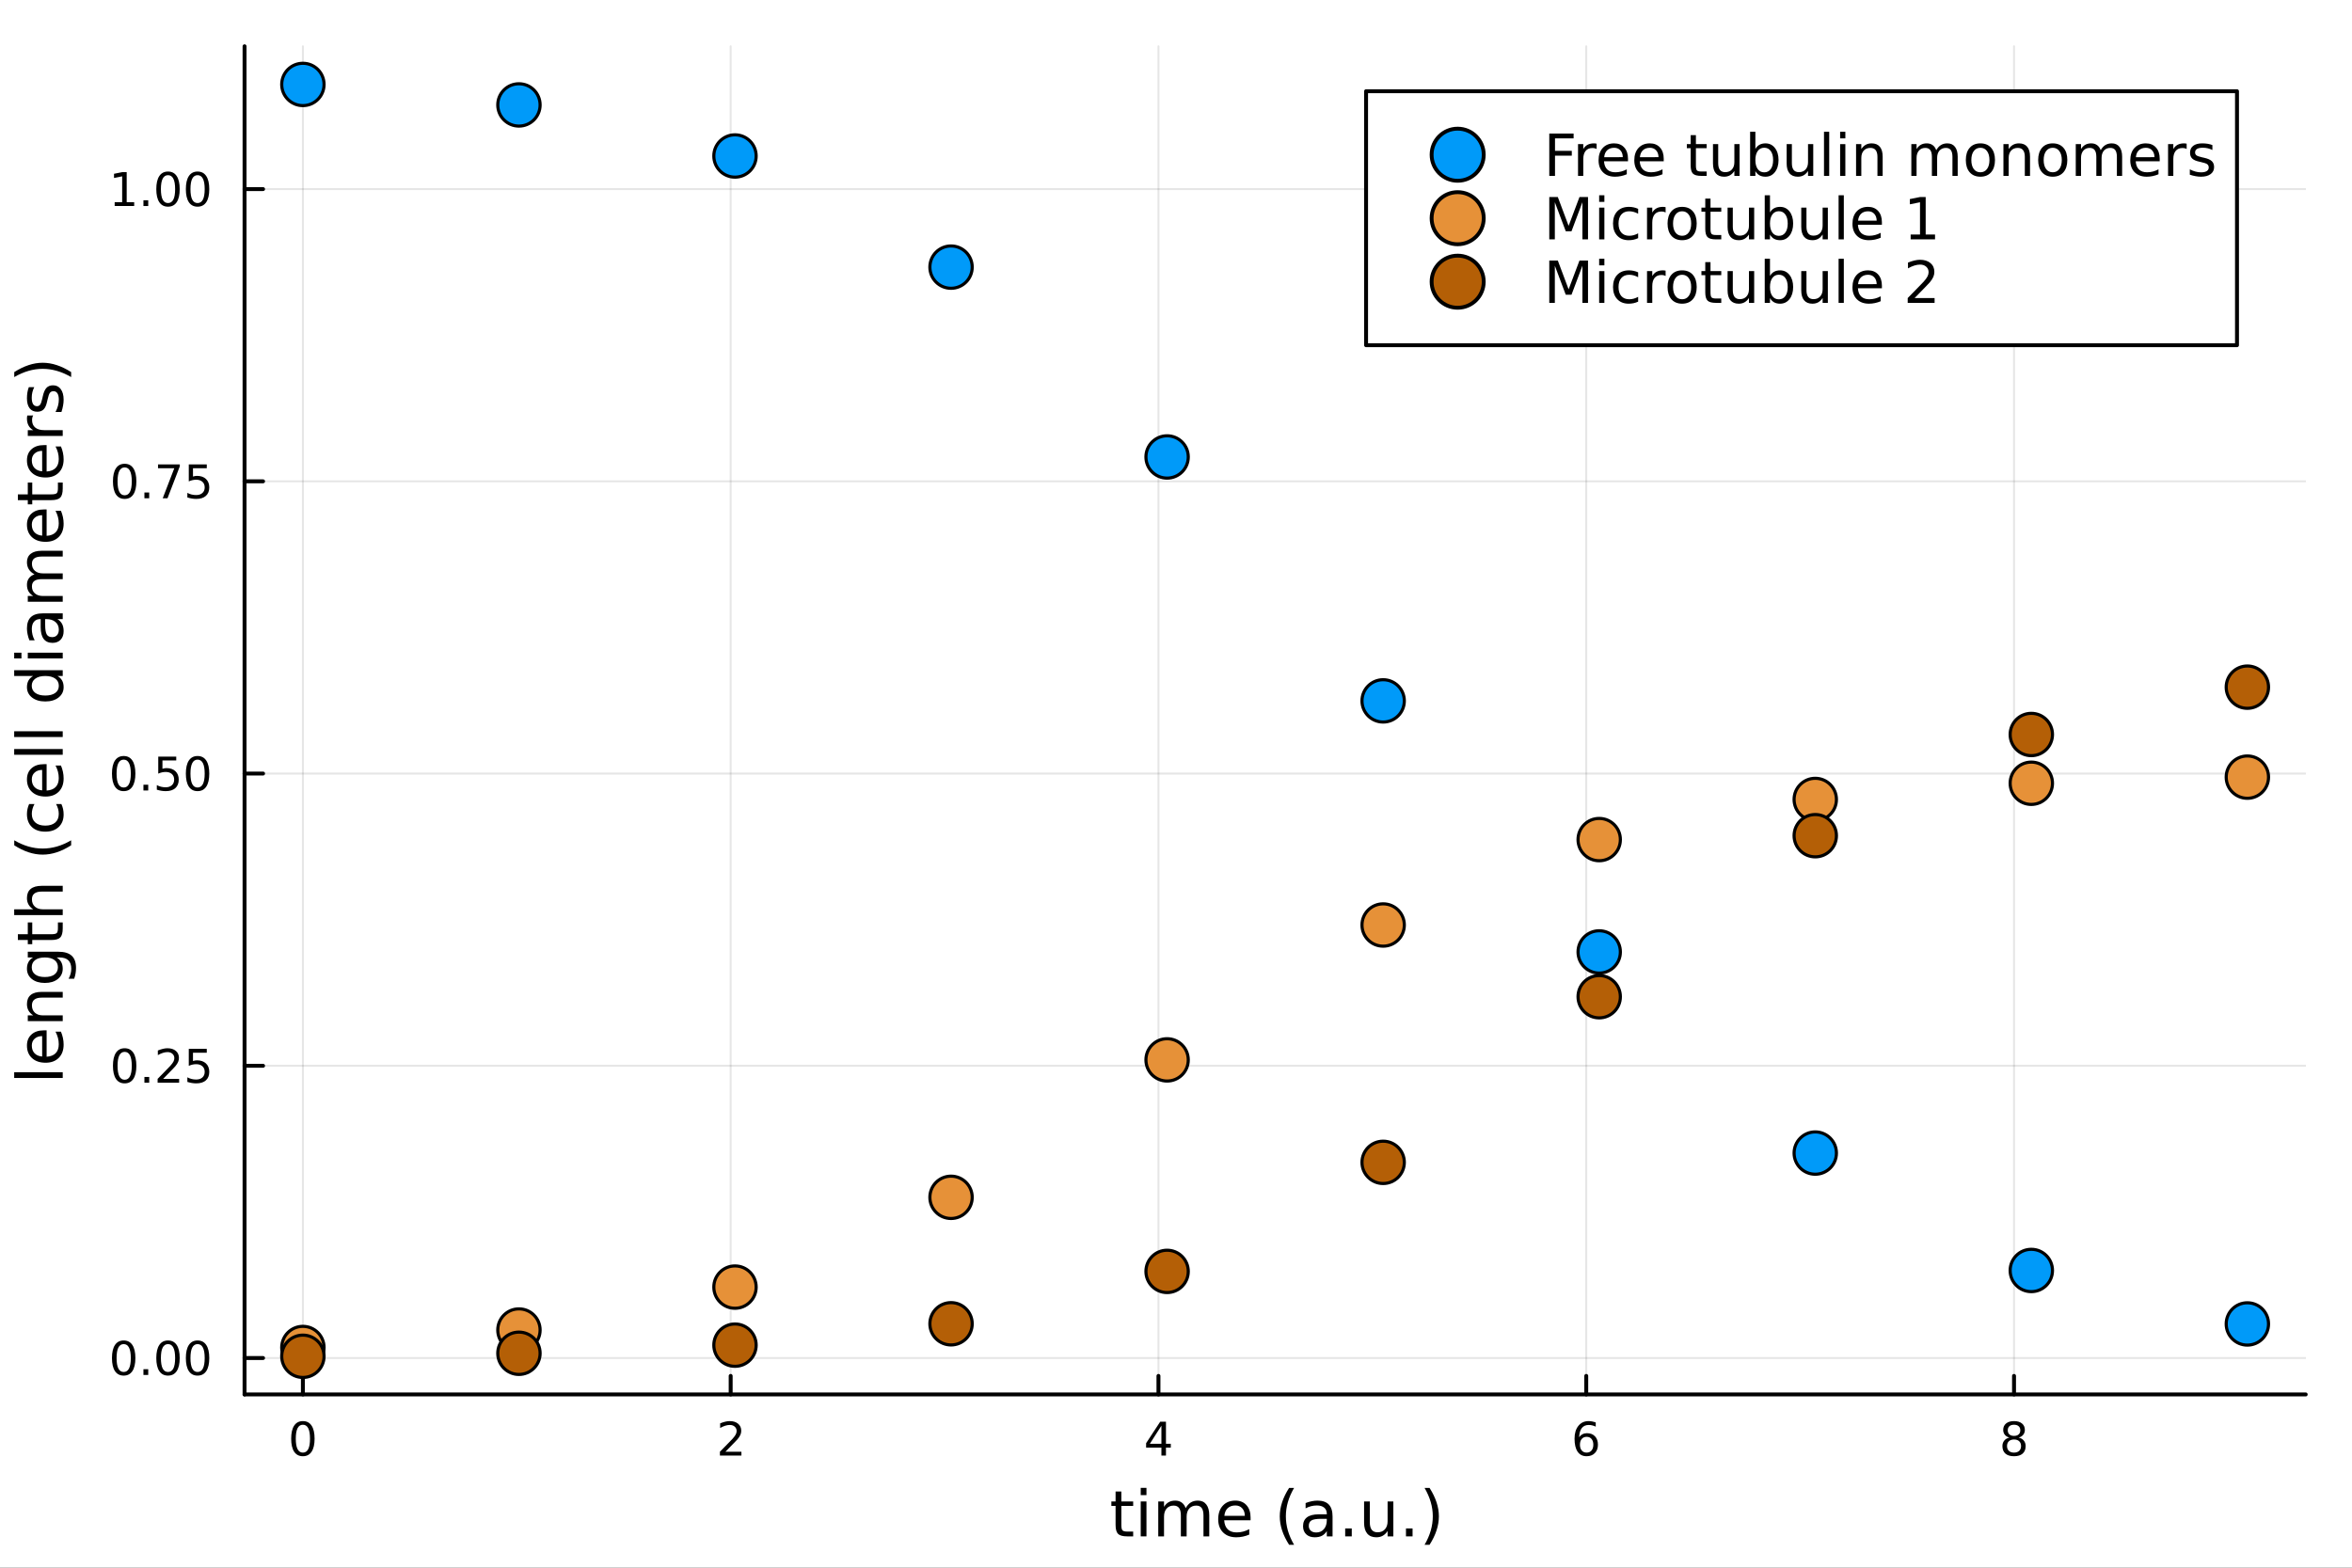 <svg xmlns="http://www.w3.org/2000/svg" xmlns:xlink="http://www.w3.org/1999/xlink" width="600" height="400" viewBox="0 0 2400 1600">
<rect x="0" y="0" width="2400" height="1600" fill="#333333" stroke="none"/>
<defs>
  <clipPath id="clip860">
    <rect x="0" y="0" width="2400" height="1600"></rect>
  </clipPath>
</defs>
<path clip-path="url(#clip860)" d="M0 1600 L2400 1600 L2400 0 L0 0  Z" fill="#ffffff" fill-rule="evenodd" fill-opacity="1"></path>
<defs>
  <clipPath id="clip861">
    <rect x="480" y="0" width="1681" height="1600"></rect>
  </clipPath>
</defs>
<path clip-path="url(#clip860)" d="M249.542 1423.18 L2352.76 1423.18 L2352.76 47.244 L249.542 47.244  Z" fill="#ffffff" fill-rule="evenodd" fill-opacity="1"></path>
<defs>
  <clipPath id="clip862">
    <rect x="249" y="47" width="2104" height="1377"></rect>
  </clipPath>
</defs>
<polyline clip-path="url(#clip862)" style="stroke:#000000; stroke-linecap:round; stroke-linejoin:round; stroke-width:2; stroke-opacity:0.1; fill:none" points="309.067,1423.18 309.067,47.244 "></polyline>
<polyline clip-path="url(#clip862)" style="stroke:#000000; stroke-linecap:round; stroke-linejoin:round; stroke-width:2; stroke-opacity:0.1; fill:none" points="745.583,1423.18 745.583,47.244 "></polyline>
<polyline clip-path="url(#clip862)" style="stroke:#000000; stroke-linecap:round; stroke-linejoin:round; stroke-width:2; stroke-opacity:0.1; fill:none" points="1182.1,1423.18 1182.1,47.244 "></polyline>
<polyline clip-path="url(#clip862)" style="stroke:#000000; stroke-linecap:round; stroke-linejoin:round; stroke-width:2; stroke-opacity:0.1; fill:none" points="1618.62,1423.18 1618.62,47.244 "></polyline>
<polyline clip-path="url(#clip862)" style="stroke:#000000; stroke-linecap:round; stroke-linejoin:round; stroke-width:2; stroke-opacity:0.1; fill:none" points="2055.13,1423.18 2055.13,47.244 "></polyline>
<polyline clip-path="url(#clip860)" style="stroke:#000000; stroke-linecap:round; stroke-linejoin:round; stroke-width:4; stroke-opacity:1; fill:none" points="249.542,1423.18 2352.76,1423.18 "></polyline>
<polyline clip-path="url(#clip860)" style="stroke:#000000; stroke-linecap:round; stroke-linejoin:round; stroke-width:4; stroke-opacity:1; fill:none" points="309.067,1423.18 309.067,1404.28 "></polyline>
<polyline clip-path="url(#clip860)" style="stroke:#000000; stroke-linecap:round; stroke-linejoin:round; stroke-width:4; stroke-opacity:1; fill:none" points="745.583,1423.18 745.583,1404.28 "></polyline>
<polyline clip-path="url(#clip860)" style="stroke:#000000; stroke-linecap:round; stroke-linejoin:round; stroke-width:4; stroke-opacity:1; fill:none" points="1182.1,1423.18 1182.1,1404.28 "></polyline>
<polyline clip-path="url(#clip860)" style="stroke:#000000; stroke-linecap:round; stroke-linejoin:round; stroke-width:4; stroke-opacity:1; fill:none" points="1618.62,1423.18 1618.62,1404.28 "></polyline>
<polyline clip-path="url(#clip860)" style="stroke:#000000; stroke-linecap:round; stroke-linejoin:round; stroke-width:4; stroke-opacity:1; fill:none" points="2055.13,1423.18 2055.13,1404.28 "></polyline>
<path clip-path="url(#clip860)" d="M309.067 1454.1 Q305.456 1454.1 303.627 1457.66 Q301.822 1461.2 301.822 1468.33 Q301.822 1475.44 303.627 1479.01 Q305.456 1482.55 309.067 1482.55 Q312.701 1482.55 314.507 1479.01 Q316.335 1475.44 316.335 1468.33 Q316.335 1461.2 314.507 1457.66 Q312.701 1454.1 309.067 1454.1 M309.067 1450.39 Q314.877 1450.39 317.933 1455 Q321.011 1459.58 321.011 1468.33 Q321.011 1477.06 317.933 1481.67 Q314.877 1486.25 309.067 1486.25 Q303.257 1486.25 300.178 1481.67 Q297.123 1477.06 297.123 1468.33 Q297.123 1459.58 300.178 1455 Q303.257 1450.39 309.067 1450.39 Z" fill="#000000" fill-rule="nonzero" fill-opacity="1"></path><path clip-path="url(#clip860)" d="M740.236 1481.64 L756.555 1481.64 L756.555 1485.58 L734.611 1485.58 L734.611 1481.64 Q737.273 1478.89 741.856 1474.26 Q746.463 1469.61 747.643 1468.27 Q749.889 1465.74 750.768 1464.01 Q751.671 1462.25 751.671 1460.56 Q751.671 1457.8 749.727 1456.07 Q747.805 1454.33 744.703 1454.33 Q742.504 1454.33 740.051 1455.09 Q737.62 1455.86 734.842 1457.41 L734.842 1452.69 Q737.666 1451.55 740.12 1450.97 Q742.574 1450.39 744.611 1450.39 Q749.981 1450.39 753.176 1453.08 Q756.37 1455.77 756.37 1460.26 Q756.37 1462.39 755.56 1464.31 Q754.773 1466.2 752.666 1468.8 Q752.088 1469.47 748.986 1472.69 Q745.884 1475.88 740.236 1481.64 Z" fill="#000000" fill-rule="nonzero" fill-opacity="1"></path><path clip-path="url(#clip860)" d="M1185.11 1455.09 L1173.3 1473.54 L1185.11 1473.54 L1185.11 1455.09 M1183.88 1451.02 L1189.76 1451.02 L1189.76 1473.54 L1194.69 1473.54 L1194.69 1477.43 L1189.76 1477.43 L1189.76 1485.58 L1185.11 1485.58 L1185.11 1477.43 L1169.51 1477.43 L1169.51 1472.92 L1183.88 1451.02 Z" fill="#000000" fill-rule="nonzero" fill-opacity="1"></path><path clip-path="url(#clip860)" d="M1619.02 1466.44 Q1615.87 1466.44 1614.02 1468.59 Q1612.19 1470.74 1612.19 1474.49 Q1612.19 1478.22 1614.02 1480.39 Q1615.87 1482.55 1619.02 1482.55 Q1622.17 1482.55 1624 1480.39 Q1625.85 1478.22 1625.85 1474.49 Q1625.85 1470.74 1624 1468.59 Q1622.17 1466.44 1619.02 1466.44 M1628.3 1451.78 L1628.3 1456.04 Q1626.54 1455.21 1624.74 1454.77 Q1622.96 1454.33 1621.2 1454.33 Q1616.57 1454.33 1614.11 1457.45 Q1611.68 1460.58 1611.34 1466.9 Q1612.7 1464.89 1614.76 1463.82 Q1616.82 1462.73 1619.3 1462.73 Q1624.51 1462.73 1627.52 1465.9 Q1630.55 1469.05 1630.55 1474.49 Q1630.55 1479.82 1627.4 1483.03 Q1624.25 1486.25 1619.02 1486.25 Q1613.02 1486.25 1609.85 1481.67 Q1606.68 1477.06 1606.68 1468.33 Q1606.68 1460.14 1610.57 1455.28 Q1614.46 1450.39 1621.01 1450.39 Q1622.77 1450.39 1624.55 1450.74 Q1626.36 1451.09 1628.3 1451.78 Z" fill="#000000" fill-rule="nonzero" fill-opacity="1"></path><path clip-path="url(#clip860)" d="M2055.13 1469.17 Q2051.8 1469.17 2049.88 1470.95 Q2047.98 1472.73 2047.98 1475.86 Q2047.98 1478.98 2049.88 1480.77 Q2051.8 1482.55 2055.13 1482.55 Q2058.46 1482.55 2060.39 1480.77 Q2062.31 1478.96 2062.31 1475.86 Q2062.31 1472.73 2060.39 1470.95 Q2058.49 1469.17 2055.13 1469.17 M2050.46 1467.18 Q2047.45 1466.44 2045.76 1464.38 Q2044.09 1462.32 2044.09 1459.35 Q2044.09 1455.21 2047.03 1452.8 Q2049.99 1450.39 2055.13 1450.39 Q2060.29 1450.39 2063.23 1452.8 Q2066.17 1455.21 2066.17 1459.35 Q2066.17 1462.32 2064.48 1464.38 Q2062.82 1466.44 2059.83 1467.18 Q2063.21 1467.96 2065.08 1470.26 Q2066.98 1472.55 2066.98 1475.86 Q2066.98 1480.88 2063.9 1483.57 Q2060.85 1486.25 2055.13 1486.25 Q2049.41 1486.25 2046.34 1483.57 Q2043.28 1480.88 2043.28 1475.86 Q2043.28 1472.55 2045.18 1470.26 Q2047.08 1467.96 2050.46 1467.18 M2048.74 1459.79 Q2048.74 1462.48 2050.41 1463.98 Q2052.1 1465.49 2055.13 1465.49 Q2058.14 1465.49 2059.83 1463.98 Q2061.54 1462.48 2061.54 1459.79 Q2061.54 1457.11 2059.83 1455.6 Q2058.14 1454.1 2055.13 1454.1 Q2052.1 1454.1 2050.41 1455.6 Q2048.74 1457.11 2048.74 1459.79 Z" fill="#000000" fill-rule="nonzero" fill-opacity="1"></path><path clip-path="url(#clip860)" d="M1144.23 1522.27 L1144.23 1532.4 L1156.3 1532.4 L1156.3 1536.95 L1144.23 1536.95 L1144.23 1556.3 Q1144.23 1560.66 1145.41 1561.9 Q1146.62 1563.14 1150.28 1563.14 L1156.3 1563.14 L1156.3 1568.04 L1150.28 1568.04 Q1143.5 1568.04 1140.92 1565.53 Q1138.35 1562.98 1138.35 1556.3 L1138.35 1536.95 L1134.05 1536.95 L1134.05 1532.4 L1138.35 1532.4 L1138.35 1522.27 L1144.23 1522.27 Z" fill="#000000" fill-rule="nonzero" fill-opacity="1"></path><path clip-path="url(#clip860)" d="M1164 1532.4 L1169.86 1532.4 L1169.86 1568.04 L1164 1568.04 L1164 1532.4 M1164 1518.52 L1169.86 1518.52 L1169.86 1525.93 L1164 1525.93 L1164 1518.52 Z" fill="#000000" fill-rule="nonzero" fill-opacity="1"></path><path clip-path="url(#clip860)" d="M1209.86 1539.24 Q1212.06 1535.29 1215.12 1533.41 Q1218.17 1531.54 1222.31 1531.54 Q1227.88 1531.54 1230.9 1535.45 Q1233.93 1539.33 1233.93 1546.53 L1233.93 1568.04 L1228.04 1568.04 L1228.04 1546.72 Q1228.04 1541.59 1226.22 1539.11 Q1224.41 1536.63 1220.69 1536.63 Q1216.13 1536.63 1213.49 1539.65 Q1210.85 1542.68 1210.85 1547.9 L1210.85 1568.04 L1204.96 1568.04 L1204.96 1546.72 Q1204.96 1541.56 1203.15 1539.11 Q1201.33 1536.63 1197.55 1536.63 Q1193.06 1536.63 1190.42 1539.68 Q1187.78 1542.71 1187.78 1547.9 L1187.78 1568.04 L1181.89 1568.04 L1181.89 1532.4 L1187.78 1532.4 L1187.78 1537.93 Q1189.78 1534.66 1192.58 1533.1 Q1195.38 1531.54 1199.23 1531.54 Q1203.12 1531.54 1205.82 1533.51 Q1208.56 1535.48 1209.86 1539.24 Z" fill="#000000" fill-rule="nonzero" fill-opacity="1"></path><path clip-path="url(#clip860)" d="M1276.1 1548.76 L1276.1 1551.62 L1249.17 1551.62 Q1249.55 1557.67 1252.8 1560.85 Q1256.08 1564 1261.9 1564 Q1265.28 1564 1268.43 1563.17 Q1271.61 1562.35 1274.73 1560.69 L1274.73 1566.23 Q1271.58 1567.57 1268.27 1568.27 Q1264.96 1568.97 1261.55 1568.97 Q1253.02 1568.97 1248.03 1564 Q1243.06 1559.04 1243.06 1550.57 Q1243.06 1541.82 1247.77 1536.69 Q1252.51 1531.54 1260.54 1531.54 Q1267.73 1531.54 1271.9 1536.18 Q1276.1 1540.8 1276.1 1548.76 M1270.24 1547.04 Q1270.18 1542.23 1267.54 1539.37 Q1264.93 1536.5 1260.6 1536.5 Q1255.7 1536.5 1252.74 1539.27 Q1249.81 1542.04 1249.36 1547.07 L1270.24 1547.04 Z" fill="#000000" fill-rule="nonzero" fill-opacity="1"></path><path clip-path="url(#clip860)" d="M1320.5 1518.58 Q1316.24 1525.9 1314.17 1533.06 Q1312.1 1540.23 1312.1 1547.58 Q1312.1 1554.93 1314.17 1562.16 Q1316.27 1569.35 1320.5 1576.64 L1315.41 1576.64 Q1310.63 1569.16 1308.25 1561.93 Q1305.89 1554.71 1305.89 1547.58 Q1305.89 1540.48 1308.25 1533.29 Q1310.6 1526.09 1315.41 1518.58 L1320.5 1518.58 Z" fill="#000000" fill-rule="nonzero" fill-opacity="1"></path><path clip-path="url(#clip860)" d="M1348.06 1550.12 Q1340.97 1550.12 1338.23 1551.75 Q1335.49 1553.37 1335.49 1557.29 Q1335.49 1560.4 1337.53 1562.25 Q1339.6 1564.07 1343.13 1564.07 Q1348 1564.07 1350.93 1560.63 Q1353.89 1557.16 1353.89 1551.43 L1353.89 1550.12 L1348.06 1550.12 M1359.75 1547.71 L1359.75 1568.04 L1353.89 1568.04 L1353.89 1562.63 Q1351.88 1565.88 1348.89 1567.44 Q1345.9 1568.97 1341.57 1568.97 Q1336.1 1568.97 1332.85 1565.91 Q1329.64 1562.82 1329.64 1557.67 Q1329.64 1551.65 1333.65 1548.6 Q1337.69 1545.54 1345.68 1545.54 L1353.89 1545.54 L1353.89 1544.97 Q1353.89 1540.93 1351.22 1538.73 Q1348.57 1536.5 1343.77 1536.5 Q1340.71 1536.5 1337.82 1537.23 Q1334.92 1537.97 1332.25 1539.43 L1332.25 1534.02 Q1335.46 1532.78 1338.48 1532.17 Q1341.51 1531.54 1344.37 1531.54 Q1352.11 1531.54 1355.93 1535.55 Q1359.75 1539.56 1359.75 1547.71 Z" fill="#000000" fill-rule="nonzero" fill-opacity="1"></path><path clip-path="url(#clip860)" d="M1372.64 1559.96 L1379.35 1559.96 L1379.35 1568.04 L1372.64 1568.04 L1372.64 1559.96 Z" fill="#000000" fill-rule="nonzero" fill-opacity="1"></path><path clip-path="url(#clip860)" d="M1391.92 1553.98 L1391.92 1532.4 L1397.78 1532.4 L1397.78 1553.75 Q1397.78 1558.81 1399.75 1561.36 Q1401.73 1563.87 1405.67 1563.87 Q1410.42 1563.87 1413.15 1560.85 Q1415.92 1557.83 1415.92 1552.61 L1415.92 1532.4 L1421.78 1532.4 L1421.78 1568.04 L1415.92 1568.04 L1415.92 1562.57 Q1413.79 1565.82 1410.96 1567.41 Q1408.16 1568.97 1404.43 1568.97 Q1398.29 1568.97 1395.11 1565.15 Q1391.92 1561.33 1391.92 1553.98 M1406.66 1531.54 L1406.66 1531.54 Z" fill="#000000" fill-rule="nonzero" fill-opacity="1"></path><path clip-path="url(#clip860)" d="M1434.67 1559.96 L1441.39 1559.96 L1441.39 1568.04 L1434.67 1568.04 L1434.67 1559.96 Z" fill="#000000" fill-rule="nonzero" fill-opacity="1"></path><path clip-path="url(#clip860)" d="M1453.64 1518.58 L1458.73 1518.58 Q1463.51 1526.09 1465.86 1533.29 Q1468.25 1540.48 1468.25 1547.58 Q1468.25 1554.71 1465.86 1561.93 Q1463.51 1569.16 1458.73 1576.64 L1453.64 1576.64 Q1457.87 1569.35 1459.94 1562.16 Q1462.04 1554.93 1462.04 1547.58 Q1462.04 1540.23 1459.94 1533.06 Q1457.87 1525.9 1453.64 1518.58 Z" fill="#000000" fill-rule="nonzero" fill-opacity="1"></path><polyline clip-path="url(#clip862)" style="stroke:#000000; stroke-linecap:round; stroke-linejoin:round; stroke-width:2; stroke-opacity:0.1; fill:none" points="249.542,1386.01 2352.76,1386.01 "></polyline>
<polyline clip-path="url(#clip862)" style="stroke:#000000; stroke-linecap:round; stroke-linejoin:round; stroke-width:2; stroke-opacity:0.1; fill:none" points="249.542,1087.75 2352.76,1087.75 "></polyline>
<polyline clip-path="url(#clip862)" style="stroke:#000000; stroke-linecap:round; stroke-linejoin:round; stroke-width:2; stroke-opacity:0.1; fill:none" points="249.542,789.498 2352.76,789.498 "></polyline>
<polyline clip-path="url(#clip862)" style="stroke:#000000; stroke-linecap:round; stroke-linejoin:round; stroke-width:2; stroke-opacity:0.1; fill:none" points="249.542,491.244 2352.76,491.244 "></polyline>
<polyline clip-path="url(#clip862)" style="stroke:#000000; stroke-linecap:round; stroke-linejoin:round; stroke-width:2; stroke-opacity:0.1; fill:none" points="249.542,192.989 2352.76,192.989 "></polyline>
<polyline clip-path="url(#clip860)" style="stroke:#000000; stroke-linecap:round; stroke-linejoin:round; stroke-width:4; stroke-opacity:1; fill:none" points="249.542,1423.18 249.542,47.244 "></polyline>
<polyline clip-path="url(#clip860)" style="stroke:#000000; stroke-linecap:round; stroke-linejoin:round; stroke-width:4; stroke-opacity:1; fill:none" points="249.542,1386.01 268.44,1386.01 "></polyline>
<polyline clip-path="url(#clip860)" style="stroke:#000000; stroke-linecap:round; stroke-linejoin:round; stroke-width:4; stroke-opacity:1; fill:none" points="249.542,1087.75 268.44,1087.75 "></polyline>
<polyline clip-path="url(#clip860)" style="stroke:#000000; stroke-linecap:round; stroke-linejoin:round; stroke-width:4; stroke-opacity:1; fill:none" points="249.542,789.498 268.44,789.498 "></polyline>
<polyline clip-path="url(#clip860)" style="stroke:#000000; stroke-linecap:round; stroke-linejoin:round; stroke-width:4; stroke-opacity:1; fill:none" points="249.542,491.244 268.44,491.244 "></polyline>
<polyline clip-path="url(#clip860)" style="stroke:#000000; stroke-linecap:round; stroke-linejoin:round; stroke-width:4; stroke-opacity:1; fill:none" points="249.542,192.989 268.44,192.989 "></polyline>
<path clip-path="url(#clip860)" d="M126.205 1371.81 Q122.593 1371.81 120.765 1375.37 Q118.959 1378.91 118.959 1386.04 Q118.959 1393.15 120.765 1396.71 Q122.593 1400.26 126.205 1400.26 Q129.839 1400.26 131.644 1396.71 Q133.473 1393.15 133.473 1386.04 Q133.473 1378.91 131.644 1375.37 Q129.839 1371.81 126.205 1371.81 M126.205 1368.1 Q132.015 1368.1 135.07 1372.71 Q138.149 1377.29 138.149 1386.04 Q138.149 1394.77 135.07 1399.38 Q132.015 1403.96 126.205 1403.96 Q120.394 1403.96 117.316 1399.38 Q114.26 1394.77 114.26 1386.04 Q114.26 1377.29 117.316 1372.71 Q120.394 1368.1 126.205 1368.1 Z" fill="#000000" fill-rule="nonzero" fill-opacity="1"></path><path clip-path="url(#clip860)" d="M146.366 1397.41 L151.251 1397.41 L151.251 1403.29 L146.366 1403.29 L146.366 1397.41 Z" fill="#000000" fill-rule="nonzero" fill-opacity="1"></path><path clip-path="url(#clip860)" d="M171.436 1371.81 Q167.825 1371.81 165.996 1375.37 Q164.19 1378.91 164.19 1386.04 Q164.19 1393.15 165.996 1396.71 Q167.825 1400.26 171.436 1400.26 Q175.07 1400.26 176.876 1396.71 Q178.704 1393.15 178.704 1386.04 Q178.704 1378.91 176.876 1375.37 Q175.07 1371.81 171.436 1371.81 M171.436 1368.1 Q177.246 1368.1 180.301 1372.71 Q183.38 1377.29 183.38 1386.04 Q183.38 1394.77 180.301 1399.38 Q177.246 1403.96 171.436 1403.96 Q165.626 1403.96 162.547 1399.38 Q159.491 1394.77 159.491 1386.04 Q159.491 1377.29 162.547 1372.71 Q165.626 1368.1 171.436 1368.1 Z" fill="#000000" fill-rule="nonzero" fill-opacity="1"></path><path clip-path="url(#clip860)" d="M201.598 1371.81 Q197.987 1371.81 196.158 1375.37 Q194.352 1378.91 194.352 1386.04 Q194.352 1393.15 196.158 1396.71 Q197.987 1400.26 201.598 1400.26 Q205.232 1400.26 207.037 1396.71 Q208.866 1393.15 208.866 1386.04 Q208.866 1378.91 207.037 1375.37 Q205.232 1371.81 201.598 1371.81 M201.598 1368.1 Q207.408 1368.1 210.463 1372.71 Q213.542 1377.29 213.542 1386.04 Q213.542 1394.77 210.463 1399.38 Q207.408 1403.96 201.598 1403.96 Q195.787 1403.96 192.709 1399.38 Q189.653 1394.77 189.653 1386.04 Q189.653 1377.29 192.709 1372.71 Q195.787 1368.1 201.598 1368.1 Z" fill="#000000" fill-rule="nonzero" fill-opacity="1"></path><path clip-path="url(#clip860)" d="M127.2 1073.55 Q123.589 1073.55 121.76 1077.12 Q119.955 1080.66 119.955 1087.79 Q119.955 1094.89 121.76 1098.46 Q123.589 1102 127.2 1102 Q130.834 1102 132.64 1098.46 Q134.468 1094.89 134.468 1087.79 Q134.468 1080.66 132.64 1077.12 Q130.834 1073.55 127.2 1073.55 M127.2 1069.85 Q133.01 1069.85 136.066 1074.45 Q139.144 1079.04 139.144 1087.79 Q139.144 1096.51 136.066 1101.12 Q133.01 1105.7 127.2 1105.7 Q121.39 1105.7 118.311 1101.12 Q115.256 1096.51 115.256 1087.79 Q115.256 1079.04 118.311 1074.45 Q121.39 1069.85 127.2 1069.85 Z" fill="#000000" fill-rule="nonzero" fill-opacity="1"></path><path clip-path="url(#clip860)" d="M147.362 1099.15 L152.246 1099.15 L152.246 1105.03 L147.362 1105.03 L147.362 1099.15 Z" fill="#000000" fill-rule="nonzero" fill-opacity="1"></path><path clip-path="url(#clip860)" d="M166.459 1101.1 L182.778 1101.1 L182.778 1105.03 L160.834 1105.03 L160.834 1101.1 Q163.496 1098.34 168.079 1093.71 Q172.686 1089.06 173.866 1087.72 Q176.112 1085.2 176.991 1083.46 Q177.894 1081.7 177.894 1080.01 Q177.894 1077.26 175.95 1075.52 Q174.028 1073.78 170.927 1073.78 Q168.727 1073.78 166.274 1074.55 Q163.843 1075.31 161.065 1076.86 L161.065 1072.14 Q163.89 1071.01 166.343 1070.43 Q168.797 1069.85 170.834 1069.85 Q176.204 1069.85 179.399 1072.53 Q182.593 1075.22 182.593 1079.71 Q182.593 1081.84 181.783 1083.76 Q180.996 1085.66 178.889 1088.25 Q178.311 1088.92 175.209 1092.14 Q172.107 1095.33 166.459 1101.1 Z" fill="#000000" fill-rule="nonzero" fill-opacity="1"></path><path clip-path="url(#clip860)" d="M192.639 1070.47 L210.996 1070.47 L210.996 1074.41 L196.922 1074.41 L196.922 1082.88 Q197.94 1082.53 198.959 1082.37 Q199.977 1082.19 200.996 1082.19 Q206.783 1082.19 210.162 1085.36 Q213.542 1088.53 213.542 1093.95 Q213.542 1099.52 210.07 1102.63 Q206.598 1105.7 200.278 1105.7 Q198.102 1105.7 195.834 1105.33 Q193.588 1104.96 191.181 1104.22 L191.181 1099.52 Q193.264 1100.66 195.487 1101.21 Q197.709 1101.77 200.186 1101.77 Q204.19 1101.77 206.528 1099.66 Q208.866 1097.56 208.866 1093.95 Q208.866 1090.33 206.528 1088.23 Q204.19 1086.12 200.186 1086.12 Q198.311 1086.12 196.436 1086.54 Q194.584 1086.95 192.639 1087.83 L192.639 1070.47 Z" fill="#000000" fill-rule="nonzero" fill-opacity="1"></path><path clip-path="url(#clip860)" d="M126.205 775.297 Q122.593 775.297 120.765 778.862 Q118.959 782.404 118.959 789.533 Q118.959 796.64 120.765 800.204 Q122.593 803.746 126.205 803.746 Q129.839 803.746 131.644 800.204 Q133.473 796.64 133.473 789.533 Q133.473 782.404 131.644 778.862 Q129.839 775.297 126.205 775.297 M126.205 771.593 Q132.015 771.593 135.07 776.2 Q138.149 780.783 138.149 789.533 Q138.149 798.26 135.07 802.866 Q132.015 807.45 126.205 807.45 Q120.394 807.45 117.316 802.866 Q114.26 798.26 114.26 789.533 Q114.26 780.783 117.316 776.2 Q120.394 771.593 126.205 771.593 Z" fill="#000000" fill-rule="nonzero" fill-opacity="1"></path><path clip-path="url(#clip860)" d="M146.366 800.899 L151.251 800.899 L151.251 806.778 L146.366 806.778 L146.366 800.899 Z" fill="#000000" fill-rule="nonzero" fill-opacity="1"></path><path clip-path="url(#clip860)" d="M161.482 772.218 L179.839 772.218 L179.839 776.154 L165.765 776.154 L165.765 784.626 Q166.783 784.279 167.802 784.117 Q168.82 783.931 169.839 783.931 Q175.626 783.931 179.005 787.103 Q182.385 790.274 182.385 795.691 Q182.385 801.269 178.913 804.371 Q175.44 807.45 169.121 807.45 Q166.945 807.45 164.677 807.079 Q162.431 806.709 160.024 805.968 L160.024 801.269 Q162.107 802.403 164.329 802.959 Q166.552 803.515 169.028 803.515 Q173.033 803.515 175.371 801.408 Q177.709 799.302 177.709 795.691 Q177.709 792.079 175.371 789.973 Q173.033 787.867 169.028 787.867 Q167.153 787.867 165.278 788.283 Q163.427 788.7 161.482 789.579 L161.482 772.218 Z" fill="#000000" fill-rule="nonzero" fill-opacity="1"></path><path clip-path="url(#clip860)" d="M201.598 775.297 Q197.987 775.297 196.158 778.862 Q194.352 782.404 194.352 789.533 Q194.352 796.64 196.158 800.204 Q197.987 803.746 201.598 803.746 Q205.232 803.746 207.037 800.204 Q208.866 796.64 208.866 789.533 Q208.866 782.404 207.037 778.862 Q205.232 775.297 201.598 775.297 M201.598 771.593 Q207.408 771.593 210.463 776.2 Q213.542 780.783 213.542 789.533 Q213.542 798.26 210.463 802.866 Q207.408 807.45 201.598 807.45 Q195.787 807.45 192.709 802.866 Q189.653 798.26 189.653 789.533 Q189.653 780.783 192.709 776.2 Q195.787 771.593 201.598 771.593 Z" fill="#000000" fill-rule="nonzero" fill-opacity="1"></path><path clip-path="url(#clip860)" d="M127.2 477.042 Q123.589 477.042 121.76 480.607 Q119.955 484.149 119.955 491.278 Q119.955 498.385 121.76 501.95 Q123.589 505.491 127.2 505.491 Q130.834 505.491 132.64 501.95 Q134.468 498.385 134.468 491.278 Q134.468 484.149 132.64 480.607 Q130.834 477.042 127.2 477.042 M127.2 473.339 Q133.01 473.339 136.066 477.945 Q139.144 482.528 139.144 491.278 Q139.144 500.005 136.066 504.612 Q133.01 509.195 127.2 509.195 Q121.39 509.195 118.311 504.612 Q115.256 500.005 115.256 491.278 Q115.256 482.528 118.311 477.945 Q121.39 473.339 127.2 473.339 Z" fill="#000000" fill-rule="nonzero" fill-opacity="1"></path><path clip-path="url(#clip860)" d="M147.362 502.644 L152.246 502.644 L152.246 508.524 L147.362 508.524 L147.362 502.644 Z" fill="#000000" fill-rule="nonzero" fill-opacity="1"></path><path clip-path="url(#clip860)" d="M161.251 473.964 L183.473 473.964 L183.473 475.954 L170.927 508.524 L166.042 508.524 L177.848 477.899 L161.251 477.899 L161.251 473.964 Z" fill="#000000" fill-rule="nonzero" fill-opacity="1"></path><path clip-path="url(#clip860)" d="M192.639 473.964 L210.996 473.964 L210.996 477.899 L196.922 477.899 L196.922 486.371 Q197.94 486.024 198.959 485.862 Q199.977 485.677 200.996 485.677 Q206.783 485.677 210.162 488.848 Q213.542 492.019 213.542 497.436 Q213.542 503.014 210.07 506.116 Q206.598 509.195 200.278 509.195 Q198.102 509.195 195.834 508.825 Q193.588 508.454 191.181 507.713 L191.181 503.014 Q193.264 504.149 195.487 504.704 Q197.709 505.26 200.186 505.26 Q204.19 505.26 206.528 503.153 Q208.866 501.047 208.866 497.436 Q208.866 493.825 206.528 491.718 Q204.19 489.612 200.186 489.612 Q198.311 489.612 196.436 490.028 Q194.584 490.445 192.639 491.325 L192.639 473.964 Z" fill="#000000" fill-rule="nonzero" fill-opacity="1"></path><path clip-path="url(#clip860)" d="M117.015 206.334 L124.654 206.334 L124.654 179.968 L116.343 181.635 L116.343 177.375 L124.607 175.709 L129.283 175.709 L129.283 206.334 L136.922 206.334 L136.922 210.269 L117.015 210.269 L117.015 206.334 Z" fill="#000000" fill-rule="nonzero" fill-opacity="1"></path><path clip-path="url(#clip860)" d="M146.366 204.389 L151.251 204.389 L151.251 210.269 L146.366 210.269 L146.366 204.389 Z" fill="#000000" fill-rule="nonzero" fill-opacity="1"></path><path clip-path="url(#clip860)" d="M171.436 178.787 Q167.825 178.787 165.996 182.352 Q164.19 185.894 164.19 193.023 Q164.19 200.13 165.996 203.695 Q167.825 207.236 171.436 207.236 Q175.07 207.236 176.876 203.695 Q178.704 200.13 178.704 193.023 Q178.704 185.894 176.876 182.352 Q175.07 178.787 171.436 178.787 M171.436 175.084 Q177.246 175.084 180.301 179.69 Q183.38 184.274 183.38 193.023 Q183.38 201.75 180.301 206.357 Q177.246 210.94 171.436 210.94 Q165.626 210.94 162.547 206.357 Q159.491 201.75 159.491 193.023 Q159.491 184.274 162.547 179.69 Q165.626 175.084 171.436 175.084 Z" fill="#000000" fill-rule="nonzero" fill-opacity="1"></path><path clip-path="url(#clip860)" d="M201.598 178.787 Q197.987 178.787 196.158 182.352 Q194.352 185.894 194.352 193.023 Q194.352 200.13 196.158 203.695 Q197.987 207.236 201.598 207.236 Q205.232 207.236 207.037 203.695 Q208.866 200.13 208.866 193.023 Q208.866 185.894 207.037 182.352 Q205.232 178.787 201.598 178.787 M201.598 175.084 Q207.408 175.084 210.463 179.69 Q213.542 184.274 213.542 193.023 Q213.542 201.75 210.463 206.357 Q207.408 210.94 201.598 210.94 Q195.787 210.94 192.709 206.357 Q189.653 201.75 189.653 193.023 Q189.653 184.274 192.709 179.69 Q195.787 175.084 201.598 175.084 Z" fill="#000000" fill-rule="nonzero" fill-opacity="1"></path><path clip-path="url(#clip860)" d="M14.479 1100.19 L14.479 1094.33 L64.004 1094.33 L64.004 1100.19 L14.479 1100.19 Z" fill="#000000" fill-rule="nonzero" fill-opacity="1"></path><path clip-path="url(#clip860)" d="M44.716 1051.59 L47.581 1051.59 L47.581 1078.51 Q53.628 1078.13 56.811 1074.89 Q59.962 1071.61 59.962 1065.78 Q59.962 1062.41 59.134 1059.26 Q58.307 1056.08 56.652 1052.96 L62.19 1052.96 Q63.527 1056.11 64.227 1059.42 Q64.927 1062.73 64.927 1066.13 Q64.927 1074.66 59.962 1079.66 Q54.997 1084.63 46.53 1084.63 Q37.777 1084.63 32.653 1079.91 Q27.497 1075.17 27.497 1067.15 Q27.497 1059.96 32.144 1055.79 Q36.759 1051.59 44.716 1051.59 M42.997 1057.44 Q38.191 1057.51 35.327 1060.15 Q32.462 1062.76 32.462 1067.09 Q32.462 1071.99 35.231 1074.95 Q38 1077.88 43.029 1078.32 L42.997 1057.44 Z" fill="#000000" fill-rule="nonzero" fill-opacity="1"></path><path clip-path="url(#clip860)" d="M42.488 1012.34 L64.004 1012.34 L64.004 1018.2 L42.679 1018.2 Q37.618 1018.2 35.104 1020.17 Q32.589 1022.15 32.589 1026.09 Q32.589 1030.84 35.613 1033.57 Q38.637 1036.31 43.857 1036.31 L64.004 1036.31 L64.004 1042.2 L28.356 1042.2 L28.356 1036.31 L33.894 1036.31 Q30.68 1034.21 29.088 1031.38 Q27.497 1028.51 27.497 1024.79 Q27.497 1018.65 31.316 1015.49 Q35.104 1012.34 42.488 1012.34 Z" fill="#000000" fill-rule="nonzero" fill-opacity="1"></path><path clip-path="url(#clip860)" d="M45.766 977.204 Q39.401 977.204 35.9 979.846 Q32.398 982.456 32.398 987.198 Q32.398 991.909 35.9 994.551 Q39.401 997.161 45.766 997.161 Q52.1 997.161 55.601 994.551 Q59.103 991.909 59.103 987.198 Q59.103 982.456 55.601 979.846 Q52.1 977.204 45.766 977.204 M59.58 971.348 Q68.683 971.348 73.107 975.39 Q77.563 979.432 77.563 987.771 Q77.563 990.859 77.086 993.596 Q76.64 996.333 75.685 998.911 L69.988 998.911 Q71.388 996.333 72.057 993.819 Q72.725 991.304 72.725 988.694 Q72.725 982.933 69.701 980.069 Q66.71 977.204 60.63 977.204 L57.734 977.204 Q60.885 979.019 62.445 981.851 Q64.004 984.684 64.004 988.631 Q64.004 995.187 59.007 999.198 Q54.01 1003.21 45.766 1003.21 Q37.491 1003.21 32.494 999.198 Q27.497 995.187 27.497 988.631 Q27.497 984.684 29.056 981.851 Q30.616 979.019 33.767 977.204 L28.356 977.204 L28.356 971.348 L59.58 971.348 Z" fill="#000000" fill-rule="nonzero" fill-opacity="1"></path><path clip-path="url(#clip860)" d="M18.235 953.492 L28.356 953.492 L28.356 941.429 L32.908 941.429 L32.908 953.492 L52.259 953.492 Q56.62 953.492 57.861 952.314 Q59.103 951.105 59.103 947.445 L59.103 941.429 L64.004 941.429 L64.004 947.445 Q64.004 954.224 61.49 956.802 Q58.943 959.38 52.259 959.38 L32.908 959.38 L32.908 963.677 L28.356 963.677 L28.356 959.38 L18.235 959.38 L18.235 953.492 Z" fill="#000000" fill-rule="nonzero" fill-opacity="1"></path><path clip-path="url(#clip860)" d="M42.488 904.094 L64.004 904.094 L64.004 909.951 L42.679 909.951 Q37.618 909.951 35.104 911.924 Q32.589 913.897 32.589 917.844 Q32.589 922.587 35.613 925.324 Q38.637 928.061 43.857 928.061 L64.004 928.061 L64.004 933.949 L14.479 933.949 L14.479 928.061 L33.894 928.061 Q30.68 925.96 29.088 923.128 Q27.497 920.263 27.497 916.539 Q27.497 910.396 31.316 907.245 Q35.104 904.094 42.488 904.094 Z" fill="#000000" fill-rule="nonzero" fill-opacity="1"></path><path clip-path="url(#clip860)" d="M14.543 857.625 Q21.863 861.89 29.025 863.958 Q36.186 866.027 43.538 866.027 Q50.891 866.027 58.116 863.958 Q65.309 861.858 72.598 857.625 L72.598 862.717 Q65.118 867.491 57.893 869.878 Q50.668 872.234 43.538 872.234 Q36.441 872.234 29.247 869.878 Q22.054 867.523 14.543 862.717 L14.543 857.625 Z" fill="#000000" fill-rule="nonzero" fill-opacity="1"></path><path clip-path="url(#clip860)" d="M29.725 820.608 L35.199 820.608 Q33.831 823.091 33.162 825.605 Q32.462 828.088 32.462 830.634 Q32.462 836.331 36.09 839.482 Q39.687 842.633 46.212 842.633 Q52.737 842.633 56.365 839.482 Q59.962 836.331 59.962 830.634 Q59.962 828.088 59.294 825.605 Q58.593 823.091 57.225 820.608 L62.636 820.608 Q63.781 823.059 64.354 825.7 Q64.927 828.31 64.927 831.27 Q64.927 839.323 59.866 844.066 Q54.806 848.808 46.212 848.808 Q37.491 848.808 32.494 844.034 Q27.497 839.228 27.497 830.889 Q27.497 828.183 28.07 825.605 Q28.611 823.027 29.725 820.608 Z" fill="#000000" fill-rule="nonzero" fill-opacity="1"></path><path clip-path="url(#clip860)" d="M44.716 779.931 L47.581 779.931 L47.581 806.858 Q53.628 806.476 56.811 803.23 Q59.962 799.951 59.962 794.127 Q59.962 790.753 59.134 787.602 Q58.307 784.419 56.652 781.3 L62.19 781.3 Q63.527 784.451 64.227 787.761 Q64.927 791.071 64.927 794.477 Q64.927 803.007 59.962 808.004 Q54.997 812.969 46.53 812.969 Q37.777 812.969 32.653 808.258 Q27.497 803.516 27.497 795.495 Q27.497 788.302 32.144 784.132 Q36.759 779.931 44.716 779.931 M42.997 785.788 Q38.191 785.851 35.327 788.493 Q32.462 791.103 32.462 795.432 Q32.462 800.333 35.231 803.293 Q38 806.221 43.029 806.667 L42.997 785.788 Z" fill="#000000" fill-rule="nonzero" fill-opacity="1"></path><path clip-path="url(#clip860)" d="M14.479 770.319 L14.479 764.462 L64.004 764.462 L64.004 770.319 L14.479 770.319 Z" fill="#000000" fill-rule="nonzero" fill-opacity="1"></path><path clip-path="url(#clip860)" d="M14.479 752.208 L14.479 746.352 L64.004 746.352 L64.004 752.208 L14.479 752.208 Z" fill="#000000" fill-rule="nonzero" fill-opacity="1"></path><path clip-path="url(#clip860)" d="M33.767 689.92 L14.479 689.92 L14.479 684.064 L64.004 684.064 L64.004 689.92 L58.657 689.92 Q61.84 691.766 63.399 694.599 Q64.927 697.4 64.927 701.346 Q64.927 707.808 59.771 711.882 Q54.615 715.924 46.212 715.924 Q37.809 715.924 32.653 711.882 Q27.497 707.808 27.497 701.346 Q27.497 697.4 29.056 694.599 Q30.584 691.766 33.767 689.92 M46.212 709.876 Q52.673 709.876 56.365 707.235 Q60.026 704.561 60.026 699.914 Q60.026 695.267 56.365 692.594 Q52.673 689.92 46.212 689.92 Q39.751 689.92 36.09 692.594 Q32.398 695.267 32.398 699.914 Q32.398 704.561 36.09 707.235 Q39.751 709.876 46.212 709.876 Z" fill="#000000" fill-rule="nonzero" fill-opacity="1"></path><path clip-path="url(#clip860)" d="M28.356 672.001 L28.356 666.144 L64.004 666.144 L64.004 672.001 L28.356 672.001 M14.479 672.001 L14.479 666.144 L21.895 666.144 L21.895 672.001 L14.479 672.001 Z" fill="#000000" fill-rule="nonzero" fill-opacity="1"></path><path clip-path="url(#clip860)" d="M46.085 637.689 Q46.085 644.787 47.708 647.524 Q49.331 650.262 53.246 650.262 Q56.365 650.262 58.211 648.225 Q60.026 646.156 60.026 642.623 Q60.026 637.753 56.588 634.825 Q53.119 631.865 47.39 631.865 L46.085 631.865 L46.085 637.689 M43.666 626.008 L64.004 626.008 L64.004 631.865 L58.593 631.865 Q61.84 633.87 63.399 636.862 Q64.927 639.854 64.927 644.182 Q64.927 649.657 61.872 652.903 Q58.784 656.118 53.628 656.118 Q47.612 656.118 44.557 652.108 Q41.501 648.065 41.501 640.076 L41.501 631.865 L40.928 631.865 Q36.886 631.865 34.69 634.538 Q32.462 637.18 32.462 641.986 Q32.462 645.042 33.194 647.938 Q33.926 650.835 35.39 653.508 L29.98 653.508 Q28.738 650.293 28.133 647.27 Q27.497 644.246 27.497 641.381 Q27.497 633.647 31.507 629.828 Q35.518 626.008 43.666 626.008 Z" fill="#000000" fill-rule="nonzero" fill-opacity="1"></path><path clip-path="url(#clip860)" d="M35.199 586.191 Q31.253 583.995 29.375 580.939 Q27.497 577.884 27.497 573.746 Q27.497 568.176 31.412 565.152 Q35.295 562.128 42.488 562.128 L64.004 562.128 L64.004 568.017 L42.679 568.017 Q37.555 568.017 35.072 569.831 Q32.589 571.645 32.589 575.369 Q32.589 579.921 35.613 582.562 Q38.637 585.204 43.857 585.204 L64.004 585.204 L64.004 591.092 L42.679 591.092 Q37.523 591.092 35.072 592.907 Q32.589 594.721 32.589 598.508 Q32.589 602.996 35.645 605.638 Q38.669 608.28 43.857 608.28 L64.004 608.28 L64.004 614.168 L28.356 614.168 L28.356 608.28 L33.894 608.28 Q30.616 606.275 29.056 603.474 Q27.497 600.673 27.497 596.822 Q27.497 592.938 29.47 590.233 Q31.444 587.496 35.199 586.191 Z" fill="#000000" fill-rule="nonzero" fill-opacity="1"></path><path clip-path="url(#clip860)" d="M44.716 519.956 L47.581 519.956 L47.581 546.883 Q53.628 546.501 56.811 543.254 Q59.962 539.976 59.962 534.151 Q59.962 530.777 59.134 527.626 Q58.307 524.443 56.652 521.324 L62.19 521.324 Q63.527 524.475 64.227 527.785 Q64.927 531.096 64.927 534.501 Q64.927 543.031 59.962 548.028 Q54.997 552.994 46.53 552.994 Q37.777 552.994 32.653 548.283 Q27.497 543.541 27.497 535.52 Q27.497 528.327 32.144 524.157 Q36.759 519.956 44.716 519.956 M42.997 525.812 Q38.191 525.876 35.327 528.517 Q32.462 531.127 32.462 535.456 Q32.462 540.358 35.231 543.318 Q38 546.246 43.029 546.692 L42.997 525.812 Z" fill="#000000" fill-rule="nonzero" fill-opacity="1"></path><path clip-path="url(#clip860)" d="M18.235 504.551 L28.356 504.551 L28.356 492.488 L32.908 492.488 L32.908 504.551 L52.259 504.551 Q56.62 504.551 57.861 503.373 Q59.103 502.163 59.103 498.503 L59.103 492.488 L64.004 492.488 L64.004 498.503 Q64.004 505.283 61.49 507.861 Q58.943 510.439 52.259 510.439 L32.908 510.439 L32.908 514.736 L28.356 514.736 L28.356 510.439 L18.235 510.439 L18.235 504.551 Z" fill="#000000" fill-rule="nonzero" fill-opacity="1"></path><path clip-path="url(#clip860)" d="M44.716 454.293 L47.581 454.293 L47.581 481.22 Q53.628 480.838 56.811 477.592 Q59.962 474.313 59.962 468.489 Q59.962 465.115 59.134 461.964 Q58.307 458.781 56.652 455.662 L62.19 455.662 Q63.527 458.813 64.227 462.123 Q64.927 465.433 64.927 468.839 Q64.927 477.369 59.962 482.366 Q54.997 487.331 46.53 487.331 Q37.777 487.331 32.653 482.621 Q27.497 477.878 27.497 469.857 Q27.497 462.664 32.144 458.495 Q36.759 454.293 44.716 454.293 M42.997 460.15 Q38.191 460.213 35.327 462.855 Q32.462 465.465 32.462 469.794 Q32.462 474.695 35.231 477.655 Q38 480.584 43.029 481.029 L42.997 460.15 Z" fill="#000000" fill-rule="nonzero" fill-opacity="1"></path><path clip-path="url(#clip860)" d="M33.831 424.024 Q33.258 425.011 33.003 426.189 Q32.717 427.335 32.717 428.735 Q32.717 433.7 35.963 436.374 Q39.178 439.016 45.225 439.016 L64.004 439.016 L64.004 444.904 L28.356 444.904 L28.356 439.016 L33.894 439.016 Q30.648 437.17 29.088 434.21 Q27.497 431.249 27.497 427.016 Q27.497 426.412 27.592 425.679 Q27.656 424.947 27.815 424.056 L33.831 424.024 Z" fill="#000000" fill-rule="nonzero" fill-opacity="1"></path><path clip-path="url(#clip860)" d="M29.407 395.156 L34.945 395.156 Q33.672 397.639 33.035 400.312 Q32.398 402.986 32.398 405.85 Q32.398 410.211 33.735 412.407 Q35.072 414.571 37.746 414.571 Q39.783 414.571 40.96 413.012 Q42.106 411.452 43.157 406.742 L43.602 404.736 Q44.939 398.498 47.39 395.888 Q49.809 393.246 54.169 393.246 Q59.134 393.246 62.031 397.193 Q64.927 401.108 64.927 407.983 Q64.927 410.847 64.354 413.967 Q63.813 417.054 62.699 420.491 L56.652 420.491 Q58.339 417.245 59.198 414.094 Q60.026 410.943 60.026 407.856 Q60.026 403.718 58.625 401.49 Q57.193 399.262 54.615 399.262 Q52.228 399.262 50.955 400.885 Q49.681 402.476 48.504 407.919 L48.026 409.956 Q46.88 415.399 44.525 417.818 Q42.138 420.237 38 420.237 Q32.971 420.237 30.234 416.672 Q27.497 413.107 27.497 406.551 Q27.497 403.304 27.974 400.439 Q28.452 397.575 29.407 395.156 Z" fill="#000000" fill-rule="nonzero" fill-opacity="1"></path><path clip-path="url(#clip860)" d="M14.543 384.843 L14.543 379.751 Q22.054 374.977 29.247 372.621 Q36.441 370.234 43.538 370.234 Q50.668 370.234 57.893 372.621 Q65.118 374.977 72.598 379.751 L72.598 384.843 Q65.309 380.61 58.116 378.541 Q50.891 376.441 43.538 376.441 Q36.186 376.441 29.025 378.541 Q21.863 380.61 14.543 384.843 Z" fill="#000000" fill-rule="nonzero" fill-opacity="1"></path><circle clip-path="url(#clip862)" cx="309.067" cy="86.186" r="21.6" fill="#009af9" fill-rule="evenodd" fill-opacity="1" stroke="#000000" stroke-opacity="1" stroke-width="3.2"></circle>
<circle clip-path="url(#clip862)" cx="529.53" cy="107.089" r="21.6" fill="#009af9" fill-rule="evenodd" fill-opacity="1" stroke="#000000" stroke-opacity="1" stroke-width="3.2"></circle>
<circle clip-path="url(#clip862)" cx="749.992" cy="159.2" r="21.6" fill="#009af9" fill-rule="evenodd" fill-opacity="1" stroke="#000000" stroke-opacity="1" stroke-width="3.2"></circle>
<circle clip-path="url(#clip862)" cx="970.455" cy="272.633" r="21.6" fill="#009af9" fill-rule="evenodd" fill-opacity="1" stroke="#000000" stroke-opacity="1" stroke-width="3.2"></circle>
<circle clip-path="url(#clip862)" cx="1190.92" cy="466.377" r="21.6" fill="#009af9" fill-rule="evenodd" fill-opacity="1" stroke="#000000" stroke-opacity="1" stroke-width="3.2"></circle>
<circle clip-path="url(#clip862)" cx="1411.38" cy="715.326" r="21.6" fill="#009af9" fill-rule="evenodd" fill-opacity="1" stroke="#000000" stroke-opacity="1" stroke-width="3.2"></circle>
<circle clip-path="url(#clip862)" cx="1631.84" cy="971.548" r="21.6" fill="#009af9" fill-rule="evenodd" fill-opacity="1" stroke="#000000" stroke-opacity="1" stroke-width="3.2"></circle>
<circle clip-path="url(#clip862)" cx="1852.31" cy="1176.84" r="21.6" fill="#009af9" fill-rule="evenodd" fill-opacity="1" stroke="#000000" stroke-opacity="1" stroke-width="3.2"></circle>
<circle clip-path="url(#clip862)" cx="2072.77" cy="1296.66" r="21.6" fill="#009af9" fill-rule="evenodd" fill-opacity="1" stroke="#000000" stroke-opacity="1" stroke-width="3.2"></circle>
<circle clip-path="url(#clip862)" cx="2293.23" cy="1351.23" r="21.6" fill="#009af9" fill-rule="evenodd" fill-opacity="1" stroke="#000000" stroke-opacity="1" stroke-width="3.2"></circle>
<circle clip-path="url(#clip862)" cx="309.067" cy="1375.28" r="21.6" fill="#e69138" fill-rule="evenodd" fill-opacity="1" stroke="#000000" stroke-opacity="1" stroke-width="3.2"></circle>
<circle clip-path="url(#clip862)" cx="529.53" cy="1357.44" r="21.6" fill="#e69138" fill-rule="evenodd" fill-opacity="1" stroke="#000000" stroke-opacity="1" stroke-width="3.2"></circle>
<circle clip-path="url(#clip862)" cx="749.992" cy="1313.63" r="21.6" fill="#e69138" fill-rule="evenodd" fill-opacity="1" stroke="#000000" stroke-opacity="1" stroke-width="3.2"></circle>
<circle clip-path="url(#clip862)" cx="970.455" cy="1222" r="21.6" fill="#e69138" fill-rule="evenodd" fill-opacity="1" stroke="#000000" stroke-opacity="1" stroke-width="3.2"></circle>
<circle clip-path="url(#clip862)" cx="1190.92" cy="1081.73" r="21.6" fill="#e69138" fill-rule="evenodd" fill-opacity="1" stroke="#000000" stroke-opacity="1" stroke-width="3.2"></circle>
<circle clip-path="url(#clip862)" cx="1411.38" cy="944.071" r="21.6" fill="#e69138" fill-rule="evenodd" fill-opacity="1" stroke="#000000" stroke-opacity="1" stroke-width="3.2"></circle>
<circle clip-path="url(#clip862)" cx="1631.84" cy="856.895" r="21.6" fill="#e69138" fill-rule="evenodd" fill-opacity="1" stroke="#000000" stroke-opacity="1" stroke-width="3.2"></circle>
<circle clip-path="url(#clip862)" cx="1852.31" cy="815.943" r="21.6" fill="#e69138" fill-rule="evenodd" fill-opacity="1" stroke="#000000" stroke-opacity="1" stroke-width="3.2"></circle>
<circle clip-path="url(#clip862)" cx="2072.77" cy="799.408" r="21.6" fill="#e69138" fill-rule="evenodd" fill-opacity="1" stroke="#000000" stroke-opacity="1" stroke-width="3.2"></circle>
<circle clip-path="url(#clip862)" cx="2293.23" cy="793.146" r="21.6" fill="#e69138" fill-rule="evenodd" fill-opacity="1" stroke="#000000" stroke-opacity="1" stroke-width="3.2"></circle>
<circle clip-path="url(#clip862)" cx="309.067" cy="1384.24" r="21.6" fill="#b45f06" fill-rule="evenodd" fill-opacity="1" stroke="#000000" stroke-opacity="1" stroke-width="3.2"></circle>
<circle clip-path="url(#clip862)" cx="529.53" cy="1381.17" r="21.6" fill="#b45f06" fill-rule="evenodd" fill-opacity="1" stroke="#000000" stroke-opacity="1" stroke-width="3.2"></circle>
<circle clip-path="url(#clip862)" cx="749.992" cy="1372.88" r="21.6" fill="#b45f06" fill-rule="evenodd" fill-opacity="1" stroke="#000000" stroke-opacity="1" stroke-width="3.2"></circle>
<circle clip-path="url(#clip862)" cx="970.455" cy="1351.07" r="21.6" fill="#b45f06" fill-rule="evenodd" fill-opacity="1" stroke="#000000" stroke-opacity="1" stroke-width="3.2"></circle>
<circle clip-path="url(#clip862)" cx="1190.92" cy="1297.6" r="21.6" fill="#b45f06" fill-rule="evenodd" fill-opacity="1" stroke="#000000" stroke-opacity="1" stroke-width="3.2"></circle>
<circle clip-path="url(#clip862)" cx="1411.38" cy="1186.31" r="21.6" fill="#b45f06" fill-rule="evenodd" fill-opacity="1" stroke="#000000" stroke-opacity="1" stroke-width="3.2"></circle>
<circle clip-path="url(#clip862)" cx="1631.84" cy="1017.26" r="21.6" fill="#b45f06" fill-rule="evenodd" fill-opacity="1" stroke="#000000" stroke-opacity="1" stroke-width="3.2"></circle>
<circle clip-path="url(#clip862)" cx="1852.31" cy="852.921" r="21.6" fill="#b45f06" fill-rule="evenodd" fill-opacity="1" stroke="#000000" stroke-opacity="1" stroke-width="3.2"></circle>
<circle clip-path="url(#clip862)" cx="2072.77" cy="749.635" r="21.6" fill="#b45f06" fill-rule="evenodd" fill-opacity="1" stroke="#000000" stroke-opacity="1" stroke-width="3.2"></circle>
<circle clip-path="url(#clip862)" cx="2293.23" cy="701.323" r="21.6" fill="#b45f06" fill-rule="evenodd" fill-opacity="1" stroke="#000000" stroke-opacity="1" stroke-width="3.2"></circle>
<path clip-path="url(#clip860)" d="M1393.95 352.309 L2282.65 352.309 L2282.65 93.109 L1393.95 93.109  Z" fill="#ffffff" fill-rule="evenodd" fill-opacity="1"></path>
<polyline clip-path="url(#clip860)" style="stroke:#000000; stroke-linecap:round; stroke-linejoin:round; stroke-width:4; stroke-opacity:1; fill:none" points="1393.95,352.309 2282.65,352.309 2282.65,93.109 1393.95,93.109 1393.95,352.309 "></polyline>
<circle clip-path="url(#clip860)" cx="1487.42" cy="157.909" r="26.585" fill="#009af9" fill-rule="evenodd" fill-opacity="1" stroke="#000000" stroke-opacity="1" stroke-width="3.938"></circle>
<path clip-path="url(#clip860)" d="M1580.9 136.309 L1605.72 136.309 L1605.72 141.228 L1586.74 141.228 L1586.74 153.959 L1603.87 153.959 L1603.87 158.878 L1586.74 158.878 L1586.74 179.509 L1580.9 179.509 L1580.9 136.309 Z" fill="#000000" fill-rule="nonzero" fill-opacity="1"></path><path clip-path="url(#clip860)" d="M1629.22 152.078 Q1628.32 151.557 1627.25 151.326 Q1626.21 151.065 1624.94 151.065 Q1620.42 151.065 1617.99 154.017 Q1615.59 156.939 1615.59 162.437 L1615.59 179.509 L1610.24 179.509 L1610.24 147.101 L1615.59 147.101 L1615.59 152.136 Q1617.27 149.185 1619.96 147.767 Q1622.65 146.32 1626.5 146.32 Q1627.05 146.32 1627.71 146.407 Q1628.38 146.465 1629.19 146.609 L1629.22 152.078 Z" fill="#000000" fill-rule="nonzero" fill-opacity="1"></path><path clip-path="url(#clip860)" d="M1661.22 161.974 L1661.22 164.578 L1636.74 164.578 Q1637.09 170.076 1640.04 172.969 Q1643.02 175.834 1648.32 175.834 Q1651.38 175.834 1654.25 175.082 Q1657.14 174.329 1659.98 172.825 L1659.98 177.859 Q1657.11 179.075 1654.1 179.711 Q1651.09 180.348 1648 180.348 Q1640.24 180.348 1635.7 175.834 Q1631.19 171.32 1631.19 163.623 Q1631.19 155.666 1635.47 151.008 Q1639.78 146.32 1647.07 146.32 Q1653.61 146.32 1657.4 150.545 Q1661.22 154.74 1661.22 161.974 M1655.9 160.411 Q1655.84 156.042 1653.44 153.438 Q1651.07 150.834 1647.13 150.834 Q1642.67 150.834 1639.98 153.351 Q1637.32 155.869 1636.92 160.44 L1655.9 160.411 Z" fill="#000000" fill-rule="nonzero" fill-opacity="1"></path><path clip-path="url(#clip860)" d="M1697.68 161.974 L1697.68 164.578 L1673.2 164.578 Q1673.55 170.076 1676.5 172.969 Q1679.48 175.834 1684.77 175.834 Q1687.84 175.834 1690.71 175.082 Q1693.6 174.329 1696.44 172.825 L1696.44 177.859 Q1693.57 179.075 1690.56 179.711 Q1687.55 180.348 1684.46 180.348 Q1676.7 180.348 1672.16 175.834 Q1667.65 171.32 1667.65 163.623 Q1667.65 155.666 1671.93 151.008 Q1676.24 146.32 1683.53 146.32 Q1690.07 146.32 1693.86 150.545 Q1697.68 154.74 1697.68 161.974 M1692.36 160.411 Q1692.3 156.042 1689.9 153.438 Q1687.52 150.834 1683.59 150.834 Q1679.13 150.834 1676.44 153.351 Q1673.78 155.869 1673.37 160.44 L1692.36 160.411 Z" fill="#000000" fill-rule="nonzero" fill-opacity="1"></path><path clip-path="url(#clip860)" d="M1730.52 137.9 L1730.52 147.101 L1741.49 147.101 L1741.49 151.239 L1730.52 151.239 L1730.52 168.832 Q1730.52 172.796 1731.59 173.924 Q1732.69 175.053 1736.02 175.053 L1741.49 175.053 L1741.49 179.509 L1736.02 179.509 Q1729.86 179.509 1727.51 177.223 Q1725.17 174.908 1725.17 168.832 L1725.17 151.239 L1721.26 151.239 L1721.26 147.101 L1725.17 147.101 L1725.17 137.9 L1730.52 137.9 Z" fill="#000000" fill-rule="nonzero" fill-opacity="1"></path><path clip-path="url(#clip860)" d="M1747.94 166.719 L1747.94 147.101 L1753.26 147.101 L1753.26 166.517 Q1753.26 171.117 1755.06 173.432 Q1756.85 175.718 1760.44 175.718 Q1764.75 175.718 1767.24 172.969 Q1769.76 170.22 1769.76 165.475 L1769.76 147.101 L1775.08 147.101 L1775.08 179.509 L1769.76 179.509 L1769.76 174.532 Q1767.82 177.483 1765.24 178.93 Q1762.7 180.348 1759.31 180.348 Q1753.73 180.348 1750.83 176.876 Q1747.94 173.403 1747.94 166.719 M1761.34 146.32 L1761.34 146.32 Z" fill="#000000" fill-rule="nonzero" fill-opacity="1"></path><path clip-path="url(#clip860)" d="M1809.31 163.334 Q1809.31 157.46 1806.88 154.133 Q1804.48 150.776 1800.25 150.776 Q1796.03 150.776 1793.6 154.133 Q1791.2 157.46 1791.2 163.334 Q1791.2 169.208 1793.6 172.564 Q1796.03 175.892 1800.25 175.892 Q1804.48 175.892 1806.88 172.564 Q1809.31 169.208 1809.31 163.334 M1791.2 152.02 Q1792.88 149.127 1795.42 147.738 Q1798 146.32 1801.56 146.32 Q1807.46 146.32 1811.13 151.008 Q1814.84 155.695 1814.84 163.334 Q1814.84 170.973 1811.13 175.66 Q1807.46 180.348 1801.56 180.348 Q1798 180.348 1795.42 178.959 Q1792.88 177.541 1791.2 174.648 L1791.2 179.509 L1785.84 179.509 L1785.84 134.486 L1791.2 134.486 L1791.2 152.02 Z" fill="#000000" fill-rule="nonzero" fill-opacity="1"></path><path clip-path="url(#clip860)" d="M1823.11 166.719 L1823.11 147.101 L1828.44 147.101 L1828.44 166.517 Q1828.44 171.117 1830.23 173.432 Q1832.03 175.718 1835.61 175.718 Q1839.92 175.718 1842.41 172.969 Q1844.93 170.22 1844.93 165.475 L1844.93 147.101 L1850.25 147.101 L1850.25 179.509 L1844.93 179.509 L1844.93 174.532 Q1842.99 177.483 1840.42 178.93 Q1837.87 180.348 1834.48 180.348 Q1828.9 180.348 1826.01 176.876 Q1823.11 173.403 1823.11 166.719 M1836.51 146.32 L1836.51 146.32 Z" fill="#000000" fill-rule="nonzero" fill-opacity="1"></path><path clip-path="url(#clip860)" d="M1861.22 134.486 L1866.54 134.486 L1866.54 179.509 L1861.22 179.509 L1861.22 134.486 Z" fill="#000000" fill-rule="nonzero" fill-opacity="1"></path><path clip-path="url(#clip860)" d="M1877.68 147.101 L1883.01 147.101 L1883.01 179.509 L1877.68 179.509 L1877.68 147.101 M1877.68 134.486 L1883.01 134.486 L1883.01 141.228 L1877.68 141.228 L1877.68 134.486 Z" fill="#000000" fill-rule="nonzero" fill-opacity="1"></path><path clip-path="url(#clip860)" d="M1921.09 159.949 L1921.09 179.509 L1915.76 179.509 L1915.76 160.122 Q1915.76 155.521 1913.97 153.236 Q1912.18 150.95 1908.59 150.95 Q1904.28 150.95 1901.79 153.699 Q1899.3 156.447 1899.3 161.193 L1899.3 179.509 L1893.95 179.509 L1893.95 147.101 L1899.3 147.101 L1899.3 152.136 Q1901.21 149.214 1903.78 147.767 Q1906.39 146.32 1909.77 146.32 Q1915.36 146.32 1918.22 149.792 Q1921.09 153.236 1921.09 159.949 Z" fill="#000000" fill-rule="nonzero" fill-opacity="1"></path><path clip-path="url(#clip860)" d="M1975.77 153.322 Q1977.77 149.734 1980.55 148.027 Q1983.33 146.32 1987.09 146.32 Q1992.15 146.32 1994.9 149.879 Q1997.65 153.409 1997.65 159.949 L1997.65 179.509 L1992.3 179.509 L1992.3 160.122 Q1992.3 155.464 1990.65 153.207 Q1989 150.95 1985.61 150.95 Q1981.47 150.95 1979.07 153.699 Q1976.67 156.447 1976.67 161.193 L1976.67 179.509 L1971.32 179.509 L1971.32 160.122 Q1971.32 155.435 1969.67 153.207 Q1968.02 150.95 1964.58 150.95 Q1960.5 150.95 1958.1 153.728 Q1955.69 156.476 1955.69 161.193 L1955.69 179.509 L1950.34 179.509 L1950.34 147.101 L1955.69 147.101 L1955.69 152.136 Q1957.52 149.156 1960.06 147.738 Q1962.61 146.32 1966.11 146.32 Q1969.64 146.32 1972.1 148.114 Q1974.59 149.908 1975.77 153.322 Z" fill="#000000" fill-rule="nonzero" fill-opacity="1"></path><path clip-path="url(#clip860)" d="M2020.83 150.834 Q2016.54 150.834 2014.06 154.19 Q2011.57 157.518 2011.57 163.334 Q2011.57 169.15 2014.03 172.506 Q2016.51 175.834 2020.83 175.834 Q2025.08 175.834 2027.57 172.477 Q2030.06 169.121 2030.06 163.334 Q2030.06 157.576 2027.57 154.219 Q2025.08 150.834 2020.83 150.834 M2020.83 146.32 Q2027.77 146.32 2031.73 150.834 Q2035.7 155.348 2035.7 163.334 Q2035.7 171.291 2031.73 175.834 Q2027.77 180.348 2020.83 180.348 Q2013.85 180.348 2009.89 175.834 Q2005.95 171.291 2005.95 163.334 Q2005.95 155.348 2009.89 150.834 Q2013.85 146.32 2020.83 146.32 Z" fill="#000000" fill-rule="nonzero" fill-opacity="1"></path><path clip-path="url(#clip860)" d="M2071.46 159.949 L2071.46 179.509 L2066.14 179.509 L2066.14 160.122 Q2066.14 155.521 2064.34 153.236 Q2062.55 150.95 2058.96 150.95 Q2054.65 150.95 2052.16 153.699 Q2049.67 156.447 2049.67 161.193 L2049.67 179.509 L2044.32 179.509 L2044.32 147.101 L2049.67 147.101 L2049.67 152.136 Q2051.58 149.214 2054.16 147.767 Q2056.76 146.32 2060.15 146.32 Q2065.73 146.32 2068.6 149.792 Q2071.46 153.236 2071.46 159.949 Z" fill="#000000" fill-rule="nonzero" fill-opacity="1"></path><path clip-path="url(#clip860)" d="M2094.64 150.834 Q2090.36 150.834 2087.87 154.19 Q2085.38 157.518 2085.38 163.334 Q2085.38 169.15 2087.84 172.506 Q2090.33 175.834 2094.64 175.834 Q2098.89 175.834 2101.38 172.477 Q2103.87 169.121 2103.87 163.334 Q2103.87 157.576 2101.38 154.219 Q2098.89 150.834 2094.64 150.834 M2094.64 146.32 Q2101.58 146.32 2105.55 150.834 Q2109.51 155.348 2109.51 163.334 Q2109.51 171.291 2105.55 175.834 Q2101.58 180.348 2094.64 180.348 Q2087.67 180.348 2083.7 175.834 Q2079.77 171.291 2079.77 163.334 Q2079.77 155.348 2083.7 150.834 Q2087.67 146.32 2094.64 146.32 Z" fill="#000000" fill-rule="nonzero" fill-opacity="1"></path><path clip-path="url(#clip860)" d="M2143.57 153.322 Q2145.57 149.734 2148.34 148.027 Q2151.12 146.32 2154.88 146.32 Q2159.95 146.32 2162.69 149.879 Q2165.44 153.409 2165.44 159.949 L2165.44 179.509 L2160.09 179.509 L2160.09 160.122 Q2160.09 155.464 2158.44 153.207 Q2156.79 150.95 2153.41 150.95 Q2149.27 150.95 2146.87 153.699 Q2144.47 156.447 2144.47 161.193 L2144.47 179.509 L2139.11 179.509 L2139.11 160.122 Q2139.11 155.435 2137.46 153.207 Q2135.81 150.95 2132.37 150.95 Q2128.29 150.95 2125.89 153.728 Q2123.49 156.476 2123.49 161.193 L2123.49 179.509 L2118.13 179.509 L2118.13 147.101 L2123.49 147.101 L2123.49 152.136 Q2125.31 149.156 2127.86 147.738 Q2130.4 146.32 2133.9 146.32 Q2137.43 146.32 2139.89 148.114 Q2142.38 149.908 2143.57 153.322 Z" fill="#000000" fill-rule="nonzero" fill-opacity="1"></path><path clip-path="url(#clip860)" d="M2203.78 161.974 L2203.78 164.578 L2179.3 164.578 Q2179.65 170.076 2182.6 172.969 Q2185.58 175.834 2190.88 175.834 Q2193.94 175.834 2196.81 175.082 Q2199.7 174.329 2202.54 172.825 L2202.54 177.859 Q2199.67 179.075 2196.66 179.711 Q2193.66 180.348 2190.56 180.348 Q2182.8 180.348 2178.26 175.834 Q2173.75 171.32 2173.75 163.623 Q2173.75 155.666 2178.03 151.008 Q2182.34 146.32 2189.63 146.32 Q2196.17 146.32 2199.96 150.545 Q2203.78 154.74 2203.78 161.974 M2198.46 160.411 Q2198.4 156.042 2196 153.438 Q2193.63 150.834 2189.69 150.834 Q2185.23 150.834 2182.54 153.351 Q2179.88 155.869 2179.48 160.44 L2198.46 160.411 Z" fill="#000000" fill-rule="nonzero" fill-opacity="1"></path><path clip-path="url(#clip860)" d="M2231.3 152.078 Q2230.4 151.557 2229.33 151.326 Q2228.29 151.065 2227.02 151.065 Q2222.5 151.065 2220.07 154.017 Q2217.67 156.939 2217.67 162.437 L2217.67 179.509 L2212.32 179.509 L2212.32 147.101 L2217.67 147.101 L2217.67 152.136 Q2219.35 149.185 2222.04 147.767 Q2224.73 146.32 2228.58 146.32 Q2229.13 146.32 2229.79 146.407 Q2230.46 146.465 2231.27 146.609 L2231.3 152.078 Z" fill="#000000" fill-rule="nonzero" fill-opacity="1"></path><path clip-path="url(#clip860)" d="M2257.54 148.056 L2257.54 153.091 Q2255.29 151.934 2252.86 151.355 Q2250.43 150.776 2247.82 150.776 Q2243.86 150.776 2241.86 151.991 Q2239.89 153.207 2239.89 155.637 Q2239.89 157.489 2241.31 158.56 Q2242.73 159.601 2247.01 160.556 L2248.83 160.961 Q2254.51 162.177 2256.88 164.405 Q2259.28 166.604 2259.28 170.568 Q2259.28 175.082 2255.69 177.715 Q2252.13 180.348 2245.88 180.348 Q2243.28 180.348 2240.44 179.827 Q2237.64 179.335 2234.51 178.322 L2234.51 172.825 Q2237.46 174.358 2240.33 175.139 Q2243.19 175.892 2246 175.892 Q2249.76 175.892 2251.79 174.619 Q2253.81 173.317 2253.81 170.973 Q2253.81 168.803 2252.34 167.645 Q2250.89 166.488 2245.94 165.417 L2244.09 164.983 Q2239.14 163.942 2236.94 161.8 Q2234.74 159.63 2234.74 155.869 Q2234.74 151.297 2237.98 148.809 Q2241.22 146.32 2247.18 146.32 Q2250.14 146.32 2252.74 146.754 Q2255.34 147.188 2257.54 148.056 Z" fill="#000000" fill-rule="nonzero" fill-opacity="1"></path><circle clip-path="url(#clip860)" cx="1487.42" cy="222.709" r="26.585" fill="#e69138" fill-rule="evenodd" fill-opacity="1" stroke="#000000" stroke-opacity="1" stroke-width="3.938"></circle>
<path clip-path="url(#clip860)" d="M1580.9 201.109 L1589.61 201.109 L1600.63 230.507 L1611.71 201.109 L1620.42 201.109 L1620.42 244.309 L1614.72 244.309 L1614.72 206.375 L1603.58 236.004 L1597.71 236.004 L1586.57 206.375 L1586.57 244.309 L1580.9 244.309 L1580.9 201.109 Z" fill="#000000" fill-rule="nonzero" fill-opacity="1"></path><path clip-path="url(#clip860)" d="M1631.79 211.901 L1637.12 211.901 L1637.12 244.309 L1631.79 244.309 L1631.79 211.901 M1631.79 199.286 L1637.12 199.286 L1637.12 206.028 L1631.79 206.028 L1631.79 199.286 Z" fill="#000000" fill-rule="nonzero" fill-opacity="1"></path><path clip-path="url(#clip860)" d="M1671.58 213.146 L1671.58 218.122 Q1669.32 216.878 1667.04 216.271 Q1664.78 215.634 1662.47 215.634 Q1657.29 215.634 1654.42 218.933 Q1651.56 222.202 1651.56 228.134 Q1651.56 234.066 1654.42 237.364 Q1657.29 240.634 1662.47 240.634 Q1664.78 240.634 1667.04 240.026 Q1669.32 239.39 1671.58 238.145 L1671.58 243.064 Q1669.35 244.106 1666.95 244.627 Q1664.58 245.148 1661.89 245.148 Q1654.57 245.148 1650.26 240.547 Q1645.94 235.946 1645.94 228.134 Q1645.94 220.206 1650.28 215.663 Q1654.65 211.12 1662.23 211.12 Q1664.69 211.12 1667.04 211.641 Q1669.38 212.133 1671.58 213.146 Z" fill="#000000" fill-rule="nonzero" fill-opacity="1"></path><path clip-path="url(#clip860)" d="M1699.62 216.878 Q1698.72 216.357 1697.65 216.126 Q1696.61 215.865 1695.34 215.865 Q1690.82 215.865 1688.39 218.817 Q1685.99 221.739 1685.99 227.237 L1685.99 244.309 L1680.64 244.309 L1680.64 211.901 L1685.99 211.901 L1685.99 216.936 Q1687.67 213.985 1690.36 212.567 Q1693.05 211.12 1696.9 211.12 Q1697.45 211.12 1698.11 211.207 Q1698.78 211.265 1699.59 211.409 L1699.62 216.878 Z" fill="#000000" fill-rule="nonzero" fill-opacity="1"></path><path clip-path="url(#clip860)" d="M1716.46 215.634 Q1712.18 215.634 1709.69 218.99 Q1707.2 222.318 1707.2 228.134 Q1707.2 233.95 1709.66 237.306 Q1712.15 240.634 1716.46 240.634 Q1720.71 240.634 1723.2 237.277 Q1725.69 233.921 1725.69 228.134 Q1725.69 222.376 1723.2 219.019 Q1720.71 215.634 1716.46 215.634 M1716.46 211.12 Q1723.4 211.12 1727.37 215.634 Q1731.33 220.148 1731.33 228.134 Q1731.33 236.091 1727.37 240.634 Q1723.4 245.148 1716.46 245.148 Q1709.49 245.148 1705.52 240.634 Q1701.59 236.091 1701.59 228.134 Q1701.59 220.148 1705.52 215.634 Q1709.49 211.12 1716.46 211.12 Z" fill="#000000" fill-rule="nonzero" fill-opacity="1"></path><path clip-path="url(#clip860)" d="M1745.42 202.7 L1745.42 211.901 L1756.39 211.901 L1756.39 216.039 L1745.42 216.039 L1745.42 233.632 Q1745.42 237.596 1746.49 238.724 Q1747.59 239.853 1750.92 239.853 L1756.39 239.853 L1756.39 244.309 L1750.92 244.309 Q1744.76 244.309 1742.41 242.023 Q1740.07 239.708 1740.07 233.632 L1740.07 216.039 L1736.16 216.039 L1736.16 211.901 L1740.07 211.901 L1740.07 202.7 L1745.42 202.7 Z" fill="#000000" fill-rule="nonzero" fill-opacity="1"></path><path clip-path="url(#clip860)" d="M1762.84 231.519 L1762.84 211.901 L1768.17 211.901 L1768.17 231.317 Q1768.17 235.917 1769.96 238.232 Q1771.75 240.518 1775.34 240.518 Q1779.65 240.518 1782.14 237.769 Q1784.66 235.02 1784.66 230.275 L1784.66 211.901 L1789.98 211.901 L1789.98 244.309 L1784.66 244.309 L1784.66 239.332 Q1782.72 242.283 1780.14 243.73 Q1777.6 245.148 1774.21 245.148 Q1768.63 245.148 1765.73 241.676 Q1762.84 238.203 1762.84 231.519 M1776.24 211.12 L1776.24 211.12 Z" fill="#000000" fill-rule="nonzero" fill-opacity="1"></path><path clip-path="url(#clip860)" d="M1824.21 228.134 Q1824.21 222.26 1821.78 218.933 Q1819.38 215.576 1815.16 215.576 Q1810.93 215.576 1808.5 218.933 Q1806.1 222.26 1806.1 228.134 Q1806.1 234.008 1808.5 237.364 Q1810.93 240.692 1815.16 240.692 Q1819.38 240.692 1821.78 237.364 Q1824.21 234.008 1824.21 228.134 M1806.1 216.82 Q1807.78 213.927 1810.32 212.538 Q1812.9 211.12 1816.46 211.12 Q1822.36 211.12 1826.04 215.808 Q1829.74 220.495 1829.74 228.134 Q1829.74 235.773 1826.04 240.46 Q1822.36 245.148 1816.46 245.148 Q1812.9 245.148 1810.32 243.759 Q1807.78 242.341 1806.1 239.448 L1806.1 244.309 L1800.75 244.309 L1800.75 199.286 L1806.1 199.286 L1806.1 216.82 Z" fill="#000000" fill-rule="nonzero" fill-opacity="1"></path><path clip-path="url(#clip860)" d="M1838.01 231.519 L1838.01 211.901 L1843.34 211.901 L1843.34 231.317 Q1843.34 235.917 1845.13 238.232 Q1846.93 240.518 1850.51 240.518 Q1854.83 240.518 1857.31 237.769 Q1859.83 235.02 1859.83 230.275 L1859.83 211.901 L1865.16 211.901 L1865.16 244.309 L1859.83 244.309 L1859.83 239.332 Q1857.89 242.283 1855.32 243.73 Q1852.77 245.148 1849.39 245.148 Q1843.8 245.148 1840.91 241.676 Q1838.01 238.203 1838.01 231.519 M1851.41 211.12 L1851.41 211.12 Z" fill="#000000" fill-rule="nonzero" fill-opacity="1"></path><path clip-path="url(#clip860)" d="M1876.12 199.286 L1881.45 199.286 L1881.45 244.309 L1876.12 244.309 L1876.12 199.286 Z" fill="#000000" fill-rule="nonzero" fill-opacity="1"></path><path clip-path="url(#clip860)" d="M1920.31 226.774 L1920.31 229.378 L1895.83 229.378 Q1896.17 234.876 1899.13 237.769 Q1902.11 240.634 1907.4 240.634 Q1910.47 240.634 1913.33 239.882 Q1916.23 239.129 1919.06 237.625 L1919.06 242.659 Q1916.2 243.875 1913.19 244.511 Q1910.18 245.148 1907.08 245.148 Q1899.33 245.148 1894.79 240.634 Q1890.27 236.12 1890.27 228.423 Q1890.27 220.466 1894.55 215.808 Q1898.86 211.12 1906.16 211.12 Q1912.7 211.12 1916.49 215.345 Q1920.31 219.54 1920.31 226.774 M1914.98 225.211 Q1914.92 220.842 1912.52 218.238 Q1910.15 215.634 1906.21 215.634 Q1901.76 215.634 1899.07 218.151 Q1896.41 220.669 1896 225.24 L1914.98 225.211 Z" fill="#000000" fill-rule="nonzero" fill-opacity="1"></path><path clip-path="url(#clip860)" d="M1949.65 239.39 L1959.19 239.39 L1959.19 206.433 L1948.81 208.516 L1948.81 203.192 L1959.14 201.109 L1964.98 201.109 L1964.98 239.39 L1974.53 239.39 L1974.53 244.309 L1949.65 244.309 L1949.65 239.39 Z" fill="#000000" fill-rule="nonzero" fill-opacity="1"></path><circle clip-path="url(#clip860)" cx="1487.42" cy="287.509" r="26.585" fill="#b45f06" fill-rule="evenodd" fill-opacity="1" stroke="#000000" stroke-opacity="1" stroke-width="3.938"></circle>
<path clip-path="url(#clip860)" d="M1580.9 265.909 L1589.61 265.909 L1600.63 295.307 L1611.71 265.909 L1620.42 265.909 L1620.42 309.109 L1614.72 309.109 L1614.72 271.175 L1603.58 300.804 L1597.71 300.804 L1586.57 271.175 L1586.57 309.109 L1580.9 309.109 L1580.9 265.909 Z" fill="#000000" fill-rule="nonzero" fill-opacity="1"></path><path clip-path="url(#clip860)" d="M1631.79 276.701 L1637.12 276.701 L1637.12 309.109 L1631.79 309.109 L1631.79 276.701 M1631.79 264.086 L1637.12 264.086 L1637.12 270.828 L1631.79 270.828 L1631.79 264.086 Z" fill="#000000" fill-rule="nonzero" fill-opacity="1"></path><path clip-path="url(#clip860)" d="M1671.58 277.946 L1671.58 282.922 Q1669.32 281.678 1667.04 281.071 Q1664.78 280.434 1662.47 280.434 Q1657.29 280.434 1654.42 283.733 Q1651.56 287.002 1651.56 292.934 Q1651.56 298.866 1654.42 302.164 Q1657.29 305.434 1662.47 305.434 Q1664.78 305.434 1667.04 304.826 Q1669.32 304.19 1671.58 302.945 L1671.58 307.864 Q1669.35 308.906 1666.95 309.427 Q1664.58 309.948 1661.89 309.948 Q1654.57 309.948 1650.26 305.347 Q1645.94 300.746 1645.94 292.934 Q1645.94 285.006 1650.28 280.463 Q1654.65 275.92 1662.23 275.92 Q1664.69 275.92 1667.04 276.441 Q1669.38 276.933 1671.58 277.946 Z" fill="#000000" fill-rule="nonzero" fill-opacity="1"></path><path clip-path="url(#clip860)" d="M1699.62 281.678 Q1698.72 281.157 1697.65 280.926 Q1696.61 280.665 1695.34 280.665 Q1690.82 280.665 1688.39 283.617 Q1685.99 286.539 1685.99 292.037 L1685.99 309.109 L1680.64 309.109 L1680.64 276.701 L1685.99 276.701 L1685.99 281.736 Q1687.67 278.785 1690.36 277.367 Q1693.05 275.92 1696.9 275.92 Q1697.45 275.92 1698.11 276.007 Q1698.78 276.065 1699.59 276.209 L1699.62 281.678 Z" fill="#000000" fill-rule="nonzero" fill-opacity="1"></path><path clip-path="url(#clip860)" d="M1716.46 280.434 Q1712.18 280.434 1709.69 283.79 Q1707.2 287.118 1707.2 292.934 Q1707.2 298.75 1709.66 302.106 Q1712.15 305.434 1716.46 305.434 Q1720.71 305.434 1723.2 302.077 Q1725.69 298.721 1725.69 292.934 Q1725.69 287.176 1723.2 283.819 Q1720.71 280.434 1716.46 280.434 M1716.46 275.92 Q1723.4 275.92 1727.37 280.434 Q1731.33 284.948 1731.33 292.934 Q1731.33 300.891 1727.37 305.434 Q1723.4 309.948 1716.46 309.948 Q1709.49 309.948 1705.52 305.434 Q1701.59 300.891 1701.59 292.934 Q1701.59 284.948 1705.52 280.434 Q1709.49 275.92 1716.46 275.92 Z" fill="#000000" fill-rule="nonzero" fill-opacity="1"></path><path clip-path="url(#clip860)" d="M1745.42 267.5 L1745.42 276.701 L1756.39 276.701 L1756.39 280.839 L1745.42 280.839 L1745.42 298.432 Q1745.42 302.396 1746.49 303.524 Q1747.59 304.653 1750.92 304.653 L1756.39 304.653 L1756.39 309.109 L1750.92 309.109 Q1744.76 309.109 1742.41 306.823 Q1740.07 304.508 1740.07 298.432 L1740.07 280.839 L1736.16 280.839 L1736.16 276.701 L1740.07 276.701 L1740.07 267.5 L1745.42 267.5 Z" fill="#000000" fill-rule="nonzero" fill-opacity="1"></path><path clip-path="url(#clip860)" d="M1762.84 296.319 L1762.84 276.701 L1768.17 276.701 L1768.17 296.117 Q1768.17 300.717 1769.96 303.032 Q1771.75 305.318 1775.34 305.318 Q1779.65 305.318 1782.14 302.569 Q1784.66 299.82 1784.66 295.075 L1784.66 276.701 L1789.98 276.701 L1789.98 309.109 L1784.66 309.109 L1784.66 304.132 Q1782.72 307.083 1780.14 308.53 Q1777.6 309.948 1774.21 309.948 Q1768.63 309.948 1765.73 306.476 Q1762.84 303.003 1762.84 296.319 M1776.24 275.92 L1776.24 275.92 Z" fill="#000000" fill-rule="nonzero" fill-opacity="1"></path><path clip-path="url(#clip860)" d="M1824.21 292.934 Q1824.21 287.06 1821.78 283.733 Q1819.38 280.376 1815.16 280.376 Q1810.93 280.376 1808.5 283.733 Q1806.1 287.06 1806.1 292.934 Q1806.1 298.808 1808.5 302.164 Q1810.93 305.492 1815.16 305.492 Q1819.38 305.492 1821.78 302.164 Q1824.21 298.808 1824.21 292.934 M1806.1 281.62 Q1807.78 278.727 1810.32 277.338 Q1812.9 275.92 1816.46 275.92 Q1822.36 275.92 1826.04 280.608 Q1829.74 285.295 1829.74 292.934 Q1829.74 300.573 1826.04 305.26 Q1822.36 309.948 1816.46 309.948 Q1812.9 309.948 1810.32 308.559 Q1807.78 307.141 1806.1 304.248 L1806.1 309.109 L1800.75 309.109 L1800.75 264.086 L1806.1 264.086 L1806.1 281.62 Z" fill="#000000" fill-rule="nonzero" fill-opacity="1"></path><path clip-path="url(#clip860)" d="M1838.01 296.319 L1838.01 276.701 L1843.34 276.701 L1843.34 296.117 Q1843.34 300.717 1845.13 303.032 Q1846.93 305.318 1850.51 305.318 Q1854.83 305.318 1857.31 302.569 Q1859.83 299.82 1859.83 295.075 L1859.83 276.701 L1865.16 276.701 L1865.16 309.109 L1859.83 309.109 L1859.83 304.132 Q1857.89 307.083 1855.32 308.53 Q1852.77 309.948 1849.39 309.948 Q1843.8 309.948 1840.91 306.476 Q1838.01 303.003 1838.01 296.319 M1851.41 275.92 L1851.41 275.92 Z" fill="#000000" fill-rule="nonzero" fill-opacity="1"></path><path clip-path="url(#clip860)" d="M1876.12 264.086 L1881.45 264.086 L1881.45 309.109 L1876.12 309.109 L1876.12 264.086 Z" fill="#000000" fill-rule="nonzero" fill-opacity="1"></path><path clip-path="url(#clip860)" d="M1920.31 291.574 L1920.31 294.178 L1895.83 294.178 Q1896.17 299.676 1899.13 302.569 Q1902.11 305.434 1907.4 305.434 Q1910.47 305.434 1913.33 304.682 Q1916.23 303.929 1919.06 302.425 L1919.06 307.459 Q1916.2 308.675 1913.19 309.311 Q1910.18 309.948 1907.08 309.948 Q1899.33 309.948 1894.79 305.434 Q1890.27 300.92 1890.27 293.223 Q1890.27 285.266 1894.55 280.608 Q1898.86 275.92 1906.16 275.92 Q1912.7 275.92 1916.49 280.145 Q1920.31 284.34 1920.31 291.574 M1914.98 290.011 Q1914.92 285.642 1912.52 283.038 Q1910.15 280.434 1906.21 280.434 Q1901.76 280.434 1899.07 282.951 Q1896.41 285.469 1896 290.04 L1914.98 290.011 Z" fill="#000000" fill-rule="nonzero" fill-opacity="1"></path><path clip-path="url(#clip860)" d="M1953.67 304.19 L1974.07 304.19 L1974.07 309.109 L1946.64 309.109 L1946.64 304.19 Q1949.96 300.746 1955.69 294.959 Q1961.45 289.143 1962.93 287.465 Q1965.73 284.311 1966.83 282.141 Q1967.96 279.942 1967.96 277.83 Q1967.96 274.387 1965.53 272.216 Q1963.13 270.046 1959.25 270.046 Q1956.5 270.046 1953.44 271.001 Q1950.4 271.956 1946.93 273.895 L1946.93 267.992 Q1950.46 266.574 1953.52 265.851 Q1956.59 265.127 1959.14 265.127 Q1965.85 265.127 1969.84 268.484 Q1973.84 271.84 1973.84 277.454 Q1973.84 280.116 1972.82 282.517 Q1971.84 284.89 1969.21 288.131 Q1968.48 288.97 1964.61 292.992 Q1960.73 296.985 1953.67 304.19 Z" fill="#000000" fill-rule="nonzero" fill-opacity="1"></path></svg>